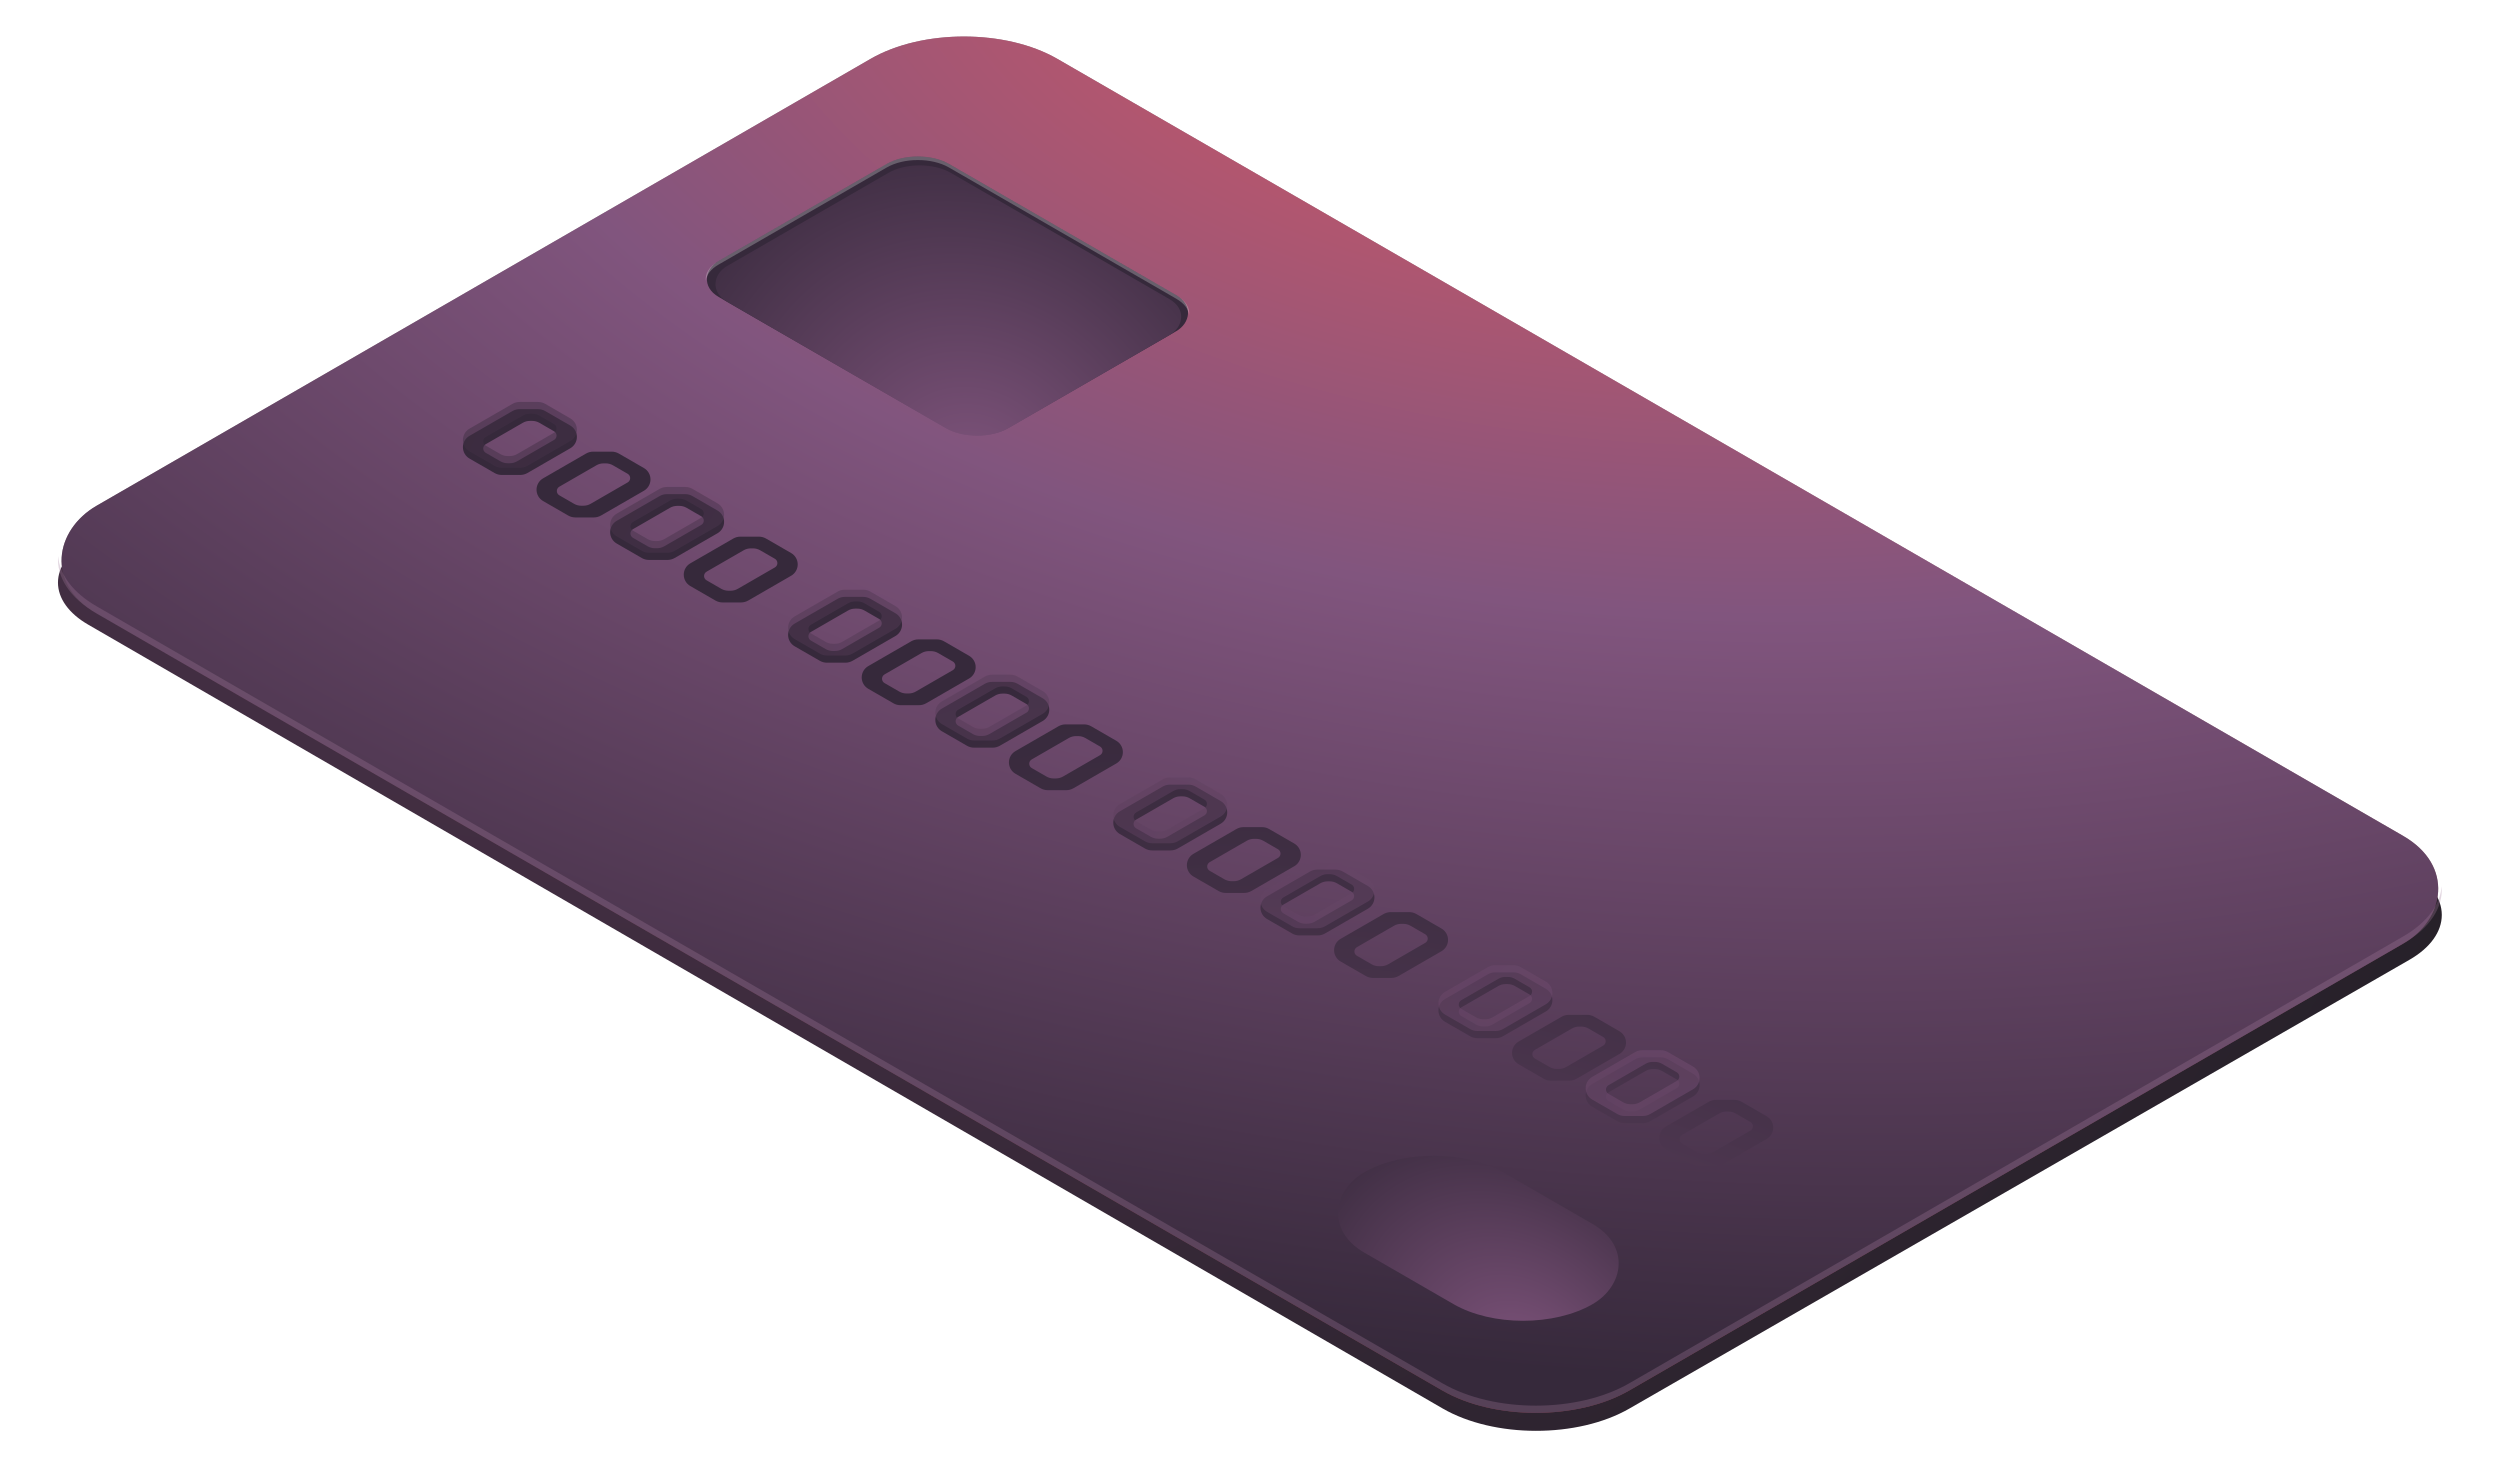 <svg fill="none" height="198" viewBox="0 0 337 198" width="337" xmlns="http://www.w3.org/2000/svg" xmlns:xlink="http://www.w3.org/1999/xlink"><filter id="a" color-interpolation-filters="sRGB" filterUnits="userSpaceOnUse" height="150.117" width="201.848" x="104.882" y="45.818"><feFlood flood-opacity="0" result="BackgroundImageFix"/><feBlend in="SourceGraphic" in2="BackgroundImageFix" mode="normal" result="shape"/><feGaussianBlur result="effect1_foregroundBlur_1_5" stdDeviation="19.863"/></filter><filter id="b" color-interpolation-filters="sRGB" filterUnits="userSpaceOnUse" height="195.217" width="331.033" x="2.969" y=".078"><feFlood flood-opacity="0" result="BackgroundImageFix"/><feGaussianBlur in="BackgroundImageFix" stdDeviation="2.422"/><feComposite in2="SourceAlpha" operator="in" result="effect1_backgroundBlur_1_5"/><feBlend in="SourceGraphic" in2="effect1_backgroundBlur_1_5" mode="normal" result="shape"/></filter><filter id="c" color-interpolation-filters="sRGB" filterUnits="userSpaceOnUse" height="116.47" width="322.313" x="7.328" y="74.465"><feFlood flood-opacity="0" result="BackgroundImageFix"/><feBlend in="SourceGraphic" in2="BackgroundImageFix" mode="normal" result="shape"/><feGaussianBlur result="effect1_foregroundBlur_1_5" stdDeviation=".242"/></filter><filter id="d" color-interpolation-filters="sRGB" filterUnits="userSpaceOnUse" height="22.331" width="66.146" x="94.645" y="20.608"><feFlood flood-opacity="0" result="BackgroundImageFix"/><feBlend in="SourceGraphic" in2="BackgroundImageFix" mode="normal" result="shape"/><feGaussianBlur result="effect1_foregroundBlur_1_5" stdDeviation=".242"/></filter><filter id="e" color-interpolation-filters="sRGB" filterUnits="userSpaceOnUse" height="111.666" width="186.318" x="57.557" y="49.341"><feFlood flood-opacity="0" result="BackgroundImageFix"/><feGaussianBlur in="BackgroundImageFix" stdDeviation="2.422"/><feComposite in2="SourceAlpha" operator="in" result="effect1_backgroundBlur_1_5"/><feBlend in="SourceGraphic" in2="effect1_backgroundBlur_1_5" mode="normal" result="shape"/></filter><radialGradient id="f" cx="0" cy="0" gradientTransform="matrix(124.994 249.261 -270.505 135.647 85.678 17.38)" gradientUnits="userSpaceOnUse" r="1"><stop offset="0" stop-color="#51354f"/><stop offset="1" stop-color="#231f26"/></radialGradient><radialGradient id="g" cx="0" cy="0" gradientTransform="matrix(0 48.459 -51.434 0 51.434 48.459)" gradientUnits="userSpaceOnUse" r="1"><stop offset="0" stop-color="#ff8f96"/><stop offset=".938" stop-color="#e35760"/></radialGradient><radialGradient id="h" cx="0" cy="0" gradientTransform="matrix(-256.994 -179.515 119.428 -170.974 231.265 144.201)" gradientUnits="userSpaceOnUse" r="1"><stop offset="0" stop-color="#e35760"/><stop offset="1" stop-color="#302634"/></radialGradient><radialGradient id="i" cx="0" cy="0" gradientTransform="matrix(45.747 262.253 -297.864 51.959 41.172 -63.504)" gradientUnits="userSpaceOnUse" r="1"><stop offset=".01" stop-color="#e35760"/><stop offset=".475" stop-color="#81557e"/><stop offset="1" stop-color="#36293b"/></radialGradient><radialGradient id="j" cx="0" cy="0" gradientTransform="matrix(-52.838 -46.419 25.257 -28.749 45.383 38.689)" gradientUnits="userSpaceOnUse" r="1"><stop offset="0" stop-color="#81557e"/><stop offset=".673" stop-color="#36293b"/></radialGradient><linearGradient id="k"><stop offset="0" stop-color="#81557e"/><stop offset="1" stop-color="#36293b"/></linearGradient><radialGradient id="l" cx="0" cy="0" gradientTransform="matrix(-56.378 -48.268 26.357 -30.786 49.144 40.765)" gradientUnits="userSpaceOnUse" r="1" xlink:href="#k"/><radialGradient id="m" cx="0" cy="0" gradientTransform="matrix(-45.803 -30.003 15.2 -23.206 39.925 25.34)" gradientUnits="userSpaceOnUse" r="1" xlink:href="#k"/><radialGradient id="n" cx="0" cy="0" gradientTransform="matrix(-279.677 -262.212 92.434 -98.591 312.865 295.38)" gradientUnits="userSpaceOnUse" r="1"><stop offset="0" stop-color="#81557e"/><stop offset=".73" stop-color="#36293b"/></radialGradient><radialGradient id="o" cx="0" cy="0" gradientTransform="matrix(-227.646 -141.46 70.096 -112.802 260.835 173.66)" gradientUnits="userSpaceOnUse" r="1" xlink:href="#k"/><path d="m117.263 10.583c6.963-4.116 18.421-4.13 25.415-.031l182.235 106.808c2.718 1.593 4.242 3.739 4.242 5.975 0 2.263-1.561 4.434-4.338 6.031l-105.187 60.514c-6.961 4.005-18.226 3.995-25.167-.021l-182.599-105.672c-2.593-1.501-4.05-3.534-4.05-5.654 0-2.091 1.417-4.098 3.947-5.594z" fill="url(#f)"/><g filter="url(#a)"><ellipse cx="51.434" cy="48.459" fill="url(#g)" rx="51.434" ry="48.459" transform="matrix(.866 .5 -.866 .5 203.23 70.93)"/></g><g filter="url(#b)"><rect fill="url(#h)" fill-opacity=".5" height="149.537" rx="14.534" transform="matrix(.866 .5 -.866 .5 129.943 .666)" width="238.547"/><rect fill="url(#i)" height="149.537" rx="14.534" transform="matrix(.866 .5 -.866 .5 129.943 .666)" width="238.547"/></g><g filter="url(#c)"><path clip-rule="evenodd" d="m7.833 74.949c-.227 2.789 1.505 5.622 5.194 7.752l181.413 104.739c6.952 4.014 18.223 4.014 25.174 0l104.329-60.234c3.689-2.13 5.421-4.963 5.194-7.752-.2 2.467-1.932 4.899-5.194 6.783l-104.329 60.234c-6.951 4.014-18.222 4.014-25.174 0l-181.413-104.739c-3.262-1.883-4.994-4.316-5.194-6.783z" fill="#a0789c" fill-opacity=".3" fill-rule="evenodd"/></g><rect fill="url(#j)" height="35.857" rx="4.845" transform="matrix(.866 .5 -.866 .5 123.725 19.674)" width="45.079"/><g filter="url(#d)"><path clip-rule="evenodd" d="m127.921 22.096c-2.317-1.338-6.074-1.338-8.392 0l-22.661 13.084c-1.265.731-1.84 1.709-1.723 2.664.097-.795.671-1.573 1.723-2.181l22.661-13.084c2.318-1.338 6.075-1.338 8.392 0l30.648 17.695c1.052.607 1.627 1.386 1.724 2.18.116-.955-.459-1.933-1.724-2.664z" fill="#fff" fill-opacity=".25" fill-rule="evenodd"/></g><rect fill="url(#l)" height="34.795" rx="4.845" transform="matrix(.866 .5 -.866 .5 123.962 20.873)" width="43.744"/><rect fill="url(#m)" height="21.628" rx="10.814" transform="matrix(.866 .5 -.866 .5 193.264 152.626)" width="35.538"/><g fill="url(#n)"><path d="m62.402 60.283c0-.63.336-1.213.882-1.528l5.787-3.341c.295-.17.629-.26.969-.26h2.49c.34 0 .674.089.969.26l3.383 1.953c.546.315.882.898.882 1.528 0 .63-.336 1.213-.882 1.528l-5.787 3.341c-.295.17-.629.26-.969.26h-2.49c-.34 0-.674-.09-.969-.26l-3.383-1.953c-.546-.315-.882-.898-.882-1.528zm5.056 1.901c.295.17.629.26.969.26h.3c.34 0 .674-.089.969-.26l4.995-2.884c.207-.12.335-.341.335-.58 0-.239-.128-.46-.335-.58l-1.984-1.145c-.295-.17-.629-.26-.969-.26h-.3c-.34 0-.674.089-.969.26l-4.995 2.884c-.207.119-.335.341-.335.58 0 .239.128.46.335.58z"/><path d="m72.324 66.011c0-.63.336-1.213.882-1.528l5.787-3.341c.295-.17.629-.26.969-.26h2.49c.34 0 .674.089.969.26l3.383 1.953c.546.315.882.898.882 1.528 0 .63-.336 1.213-.882 1.528l-5.787 3.341c-.295.17-.629.26-.969.26h-2.49c-.34 0-.674-.089-.969-.26l-3.383-1.953c-.546-.315-.882-.898-.882-1.528zm5.056 1.901c.295.17.629.26.969.26h.3c.34 0 .674-.089.969-.26l4.995-2.884c.207-.119.335-.341.335-.58 0-.239-.128-.46-.335-.58l-1.984-1.145c-.295-.17-.629-.26-.969-.26h-.3c-.34 0-.674.089-.969.26l-4.996 2.884c-.207.119-.335.341-.335.58 0 .239.128.46.335.58z"/><path d="m82.246 71.74c0-.63.336-1.213.882-1.528l5.787-3.341c.295-.17.629-.26.969-.26h2.49c.34 0 .674.09.969.26l3.383 1.953c.546.315.882.898.882 1.528 0 .63-.336 1.213-.882 1.528l-5.786 3.341c-.295.17-.629.26-.969.26h-2.49c-.34 0-.674-.089-.969-.26l-3.383-1.953c-.546-.315-.882-.898-.882-1.528zm5.056 1.901c.295.17.629.26.969.26h.3c.34 0 .674-.089.969-.26l4.996-2.884c.207-.119.335-.341.335-.58 0-.239-.128-.46-.335-.58l-1.984-1.145c-.295-.17-.629-.26-.969-.26h-.3c-.34 0-.674.089-.969.26l-4.996 2.884c-.207.12-.335.341-.335.58 0 .239.128.46.335.58z"/><path d="m92.169 77.469c0-.63.336-1.213.882-1.528l5.787-3.341c.295-.17.629-.26.969-.26h2.491c.34 0 .674.09.969.26l3.383 1.953c.546.315.882.898.882 1.528 0 .63-.336 1.213-.882 1.528l-5.787 3.341c-.294.17-.628.26-.969.26l-2.49 0c-.34 0-.674-.09-.969-.26l-3.383-1.953c-.546-.315-.882-.898-.882-1.528zm5.056 1.901c.295.17.629.26.969.26h.3c.34 0 .674-.09.969-.26l4.996-2.884c.207-.12.334-.341.334-.58 0-.239-.127-.46-.334-.58l-1.984-1.145c-.295-.17-.629-.26-.969-.26h-.3c-.341 0-.675.09-.969.26l-4.996 2.884c-.207.12-.335.341-.335.58 0 .239.128.46.335.58z"/><path d="m106.235 85.59c0-.63.336-1.213.882-1.528l5.787-3.341c.294-.17.629-.26.969-.26h2.49c.34 0 .674.089.969.26l3.383 1.953c.546.315.882.898.882 1.528 0 .63-.336 1.213-.882 1.528l-5.786 3.341c-.295.17-.629.26-.969.26h-2.49c-.341 0-.675-.089-.969-.26l-3.384-1.953c-.546-.315-.882-.898-.882-1.528zm5.057 1.901c.294.17.628.26.968.26h.3c.341 0 .675-.089.969-.26l4.996-2.884c.207-.119.335-.341.335-.58 0-.239-.128-.46-.335-.58l-1.984-1.145c-.295-.17-.629-.26-.969-.26h-.3c-.34 0-.674.089-.969.26l-4.995 2.884c-.207.119-.335.341-.335.58 0 .239.128.46.335.58z"/><path d="m116.157 91.319c0-.63.337-1.213.883-1.528l5.786-3.341c.295-.17.629-.26.969-.26h2.49c.34 0 .675.09.969.26l3.383 1.953c.546.315.883.898.883 1.528 0 .63-.337 1.213-.883 1.528l-5.786 3.341c-.295.17-.629.26-.969.26h-2.49c-.34 0-.675-.089-.969-.26l-3.383-1.953c-.546-.315-.883-.898-.883-1.528zm5.057 1.901c.294.17.629.26.969.26h.3c.34 0 .674-.089.969-.26l4.995-2.884c.207-.119.335-.341.335-.58 0-.239-.128-.46-.335-.58l-1.984-1.145c-.294-.17-.628-.26-.969-.26h-.3c-.34 0-.674.089-.969.26l-4.995 2.884c-.207.12-.335.341-.335.58 0 .239.128.46.335.58z"/><path d="m126.08 97.047c0-.63.336-1.213.882-1.528l5.786-3.341c.295-.17.629-.26.969-.26h2.491c.34 0 .674.09.968.26l3.384 1.953c.546.315.882.898.882 1.528 0 .63-.336 1.213-.882 1.528l-5.787 3.341c-.294.17-.628.259-.969.259h-2.49c-.34 0-.674-.089-.969-.259l-3.383-1.954c-.546-.315-.882-.898-.882-1.528zm5.056 1.901c.295.17.629.26.969.26h.3c.34 0 .674-.09.969-.26l4.995-2.884c.208-.12.335-.341.335-.58 0-.239-.127-.46-.335-.58l-1.983-1.145c-.295-.17-.629-.26-.969-.26h-.3c-.341 0-.675.09-.969.26l-4.996 2.884c-.207.12-.334.341-.334.58 0 .239.127.46.334.58z"/><path d="m136.002 102.776c0-.631.336-1.213.882-1.528l5.787-3.341c.294-.17.628-.26.969-.26h2.49c.34 0 .674.089.969.26l3.383 1.953c.546.315.882.898.882 1.528 0 .631-.336 1.213-.882 1.528l-5.786 3.341c-.295.17-.629.26-.969.26h-2.491c-.34 0-.674-.09-.969-.26l-3.383-1.953c-.546-.315-.882-.898-.882-1.528zm5.056 1.9c.295.171.629.26.969.26h.3c.34 0 .675-.089.969-.26l4.996-2.884c.207-.119.334-.34.334-.579 0-.239-.127-.46-.334-.58l-1.984-1.145c-.295-.17-.629-.26-.969-.26h-.3c-.34 0-.674.09-.969.26l-4.996 2.884c-.207.119-.334.34-.334.579 0 .24.127.46.334.58z"/><path d="m150.068 110.897c0-.63.337-1.213.883-1.528l5.786-3.341c.295-.17.629-.259.969-.259h2.49c.34 0 .675.089.969.259l3.383 1.954c.546.315.883.897.883 1.528 0 .63-.337 1.212-.883 1.528l-5.786 3.34c-.295.17-.629.26-.969.26h-2.49c-.34 0-.675-.09-.969-.26l-3.383-1.953c-.546-.315-.883-.898-.883-1.528zm5.057 1.901c.294.17.629.259.969.259h.3c.34 0 .674-.089.969-.259l4.995-2.884c.207-.12.335-.341.335-.58 0-.239-.128-.46-.335-.58l-1.984-1.145c-.294-.17-.629-.26-.969-.26h-.3c-.34 0-.674.09-.969.26l-4.995 2.884c-.207.12-.335.341-.335.58 0 .239.128.46.335.579z"/><path d="m159.991 116.626c0-.631.336-1.213.882-1.528l5.786-3.341c.295-.17.629-.26.969-.26h2.491c.34 0 .674.09.968.26l3.384 1.953c.546.315.882.898.882 1.528 0 .631-.336 1.213-.882 1.528l-5.787 3.341c-.294.17-.629.26-.969.26h-2.49c-.34 0-.674-.09-.969-.26l-3.383-1.953c-.546-.315-.882-.898-.882-1.528zm5.056 1.9c.295.17.629.26.969.26h.3c.34 0 .674-.09.969-.26l4.995-2.884c.208-.119.335-.34.335-.579 0-.24-.127-.46-.335-.58l-1.983-1.145c-.295-.171-.629-.26-.969-.26h-.3c-.341 0-.675.089-.969.26l-4.996 2.884c-.207.119-.335.34-.335.579 0 .239.128.46.335.58z"/><path d="m169.913 122.354c0-.63.336-1.213.882-1.528l5.787-3.341c.294-.17.628-.259.969-.259h2.49c.34 0 .674.089.969.259l3.383 1.954c.546.315.882.897.882 1.528 0 .63-.336 1.213-.882 1.528l-5.787 3.341c-.294.17-.628.259-.968.259h-2.491c-.34 0-.674-.089-.969-.259l-3.383-1.954c-.546-.315-.882-.897-.882-1.528zm5.056 1.901c.295.17.629.26.969.26h.3c.34 0 .675-.09.969-.26l4.996-2.884c.207-.12.334-.341.334-.58 0-.239-.127-.46-.334-.579l-1.984-1.146c-.295-.17-.629-.259-.969-.259h-.3c-.34 0-.674.089-.969.259l-4.996 2.884c-.207.12-.334.341-.334.58 0 .239.127.46.334.58z"/><path d="m179.835 128.083c0-.63.336-1.213.882-1.528l5.787-3.341c.294-.17.629-.26.969-.26h2.49c.34 0 .674.09.969.26l3.383 1.953c.546.316.882.898.882 1.528 0 .631-.336 1.213-.882 1.528l-5.786 3.341c-.295.17-.629.26-.969.26h-2.49c-.341 0-.675-.09-.969-.26l-3.384-1.953c-.546-.315-.882-.898-.882-1.528zm5.057 1.901c.294.17.628.259.968.259h.3c.341 0 .675-.089.969-.259l4.996-2.885c.207-.119.335-.34.335-.579 0-.239-.128-.46-.335-.58l-1.984-1.145c-.295-.17-.629-.26-.969-.26h-.3c-.34 0-.674.09-.969.26l-4.995 2.884c-.207.12-.335.34-.335.58 0 .239.128.46.335.579z"/><path d="m193.902 136.204c0-.63.336-1.213.882-1.528l5.786-3.341c.295-.17.629-.259.969-.259h2.49c.341 0 .675.089.969.259l3.384 1.954c.546.315.882.897.882 1.528 0 .63-.336 1.213-.882 1.528l-5.787 3.341c-.294.17-.629.259-.969.259h-2.49c-.34 0-.674-.089-.969-.259l-3.383-1.954c-.546-.315-.882-.897-.882-1.528zm5.056 1.901c.295.17.629.259.969.259h.3c.34 0 .674-.089.969-.259l4.995-2.884c.207-.12.335-.341.335-.58 0-.239-.128-.46-.335-.58l-1.984-1.145c-.294-.17-.628-.26-.968-.26h-.3c-.341 0-.675.09-.969.26l-4.996 2.884c-.207.12-.335.341-.335.58 0 .239.128.46.335.579z"/><path d="m203.824 141.933c0-.631.336-1.213.882-1.528l5.787-3.341c.294-.17.628-.26.968-.26h2.491c.34 0 .674.09.969.26l3.383 1.953c.546.316.882.898.882 1.528 0 .631-.336 1.213-.882 1.528l-5.787 3.341c-.294.17-.628.26-.968.26h-2.491c-.34 0-.674-.09-.969-.26l-3.383-1.953c-.546-.315-.882-.898-.882-1.528zm5.056 1.9c.295.171.629.26.969.26h.3c.34 0 .675-.089.969-.26l4.996-2.884c.207-.119.334-.34.334-.579 0-.239-.127-.46-.334-.58l-1.984-1.145c-.295-.17-.629-.26-.969-.26h-.3c-.34 0-.675.09-.969.26l-4.996 2.884c-.207.119-.334.34-.334.579 0 .24.127.46.334.58z"/><path d="m213.746 147.661c0-.63.336-1.212.882-1.528l5.787-3.34c.294-.17.629-.26.969-.26h2.49c.34 0 .674.09.969.26l3.383 1.953c.546.315.882.898.882 1.528 0 .63-.336 1.213-.882 1.528l-5.786 3.341c-.295.17-.629.259-.969.259h-2.49c-.341 0-.675-.089-.969-.259l-3.384-1.954c-.546-.315-.882-.897-.882-1.528zm5.057 1.901c.294.17.628.26.968.26h.3c.341 0 .675-.09.969-.26l4.996-2.884c.207-.12.335-.341.335-.58 0-.239-.128-.46-.335-.579l-1.984-1.146c-.295-.17-.629-.259-.969-.259h-.3c-.34 0-.674.089-.969.259l-4.995 2.884c-.207.12-.335.341-.335.58 0 .239.128.46.335.58z"/><path d="m223.668 153.39c0-.63.337-1.213.883-1.528l5.786-3.341c.295-.17.629-.259.969-.259h2.49c.34 0 .675.089.969.259l3.383 1.954c.546.315.883.897.883 1.528 0 .63-.337 1.212-.883 1.528l-5.786 3.34c-.295.17-.629.26-.969.26h-2.49c-.34 0-.675-.09-.969-.26l-3.383-1.953c-.546-.315-.883-.898-.883-1.528zm5.057 1.901c.294.17.629.259.969.259h.3c.34 0 .674-.089.969-.259l4.995-2.884c.207-.12.335-.341.335-.58 0-.239-.128-.46-.335-.58l-1.984-1.145c-.294-.17-.629-.26-.969-.26h-.3c-.34 0-.674.09-.969.26l-4.995 2.884c-.207.12-.335.341-.335.58 0 .239.128.46.335.579z"/></g><g fill="url(#o)" fill-opacity=".5" filter="url(#e)"><path d="m62.402 59.314c0-.63.336-1.213.882-1.528l5.787-3.341c.295-.17.629-.26.969-.26h2.49c.34 0 .674.09.969.26l3.383 1.953c.546.315.882.898.882 1.528 0 .63-.336 1.213-.882 1.528l-5.787 3.341c-.295.17-.629.26-.969.26h-2.49c-.34 0-.674-.09-.969-.26l-3.383-1.953c-.546-.315-.882-.898-.882-1.528zm5.056 1.901c.295.17.629.26.969.26h.3c.34 0 .674-.09.969-.26l4.995-2.884c.207-.12.335-.341.335-.58 0-.239-.128-.46-.335-.58l-1.984-1.145c-.295-.17-.629-.26-.969-.26h-.3c-.34 0-.674.09-.969.26l-4.995 2.884c-.207.12-.335.341-.335.58 0 .239.128.46.335.58z"/><path d="m72.324 65.043c0-.63.336-1.213.882-1.528l5.787-3.341c.295-.17.629-.26.969-.26h2.49c.34 0 .674.089.969.26l3.383 1.953c.546.315.882.898.882 1.528 0 .63-.336 1.213-.882 1.528l-5.787 3.341c-.295.17-.629.26-.969.26h-2.49c-.34 0-.674-.09-.969-.26l-3.383-1.953c-.546-.315-.882-.898-.882-1.528zm5.056 1.901c.295.17.629.26.969.26h.3c.34 0 .674-.089.969-.26l4.995-2.884c.207-.12.335-.341.335-.58 0-.239-.128-.46-.335-.58l-1.984-1.145c-.295-.17-.629-.26-.969-.26h-.3c-.34 0-.674.089-.969.26l-4.996 2.884c-.207.119-.335.341-.335.58 0 .239.128.46.335.58z"/><path d="m82.246 70.771c0-.63.336-1.213.882-1.528l5.787-3.341c.295-.17.629-.26.969-.26h2.49c.34 0 .674.089.969.26l3.383 1.953c.546.315.882.898.882 1.528 0 .63-.336 1.213-.882 1.528l-5.786 3.341c-.295.17-.629.26-.969.26h-2.49c-.34 0-.674-.089-.969-.26l-3.383-1.953c-.546-.315-.882-.898-.882-1.528zm5.056 1.901c.295.17.629.26.969.26h.3c.34 0 .674-.089.969-.26l4.996-2.884c.207-.119.335-.341.335-.58 0-.239-.128-.46-.335-.58l-1.984-1.145c-.295-.17-.629-.26-.969-.26h-.3c-.34 0-.674.089-.969.26l-4.996 2.884c-.207.119-.335.341-.335.58 0 .239.128.46.335.58z"/><path d="m92.169 76.5c0-.63.336-1.213.882-1.528l5.787-3.341c.295-.17.629-.26.969-.26h2.491c.34 0 .674.089.969.26l3.383 1.953c.546.315.882.898.882 1.528 0 .63-.336 1.213-.882 1.528l-5.787 3.341c-.294.17-.628.26-.969.26h-2.49c-.34 0-.674-.089-.969-.26l-3.383-1.953c-.546-.315-.882-.898-.882-1.528zm5.056 1.901c.295.17.629.26.969.26h.3c.34 0 .674-.089.969-.26l4.996-2.884c.207-.119.334-.341.334-.58 0-.239-.127-.46-.334-.58l-1.984-1.145c-.295-.17-.629-.26-.969-.26h-.3c-.341 0-.675.089-.969.26l-4.996 2.884c-.207.12-.335.341-.335.58 0 .239.128.46.335.58z"/><path d="m106.235 84.621c0-.63.336-1.213.882-1.528l5.787-3.341c.294-.17.629-.26.969-.26h2.49c.34 0 .674.089.969.26l3.383 1.953c.546.315.882.898.882 1.528 0 .63-.336 1.213-.882 1.528l-5.786 3.341c-.295.17-.629.26-.969.26h-2.49c-.341 0-.675-.09-.969-.26l-3.384-1.953c-.546-.315-.882-.898-.882-1.528zm5.057 1.901c.294.17.628.26.968.26h.3c.341 0 .675-.089.969-.26l4.996-2.884c.207-.12.335-.341.335-.58 0-.239-.128-.46-.335-.58l-1.984-1.145c-.295-.17-.629-.26-.969-.26h-.3c-.34 0-.674.089-.969.26l-4.995 2.884c-.207.119-.335.341-.335.58 0 .239.128.46.335.58z"/><path d="m116.157 90.35c0-.63.337-1.213.883-1.528l5.786-3.341c.295-.17.629-.26.969-.26h2.49c.34 0 .675.089.969.26l3.383 1.953c.546.315.883.898.883 1.528 0 .63-.337 1.213-.882 1.528l-5.787 3.341c-.295.17-.629.26-.969.26h-2.49c-.34 0-.675-.089-.969-.26l-3.383-1.953c-.546-.315-.883-.898-.883-1.528zm5.057 1.901c.294.17.629.26.969.26h.3c.34 0 .674-.089.969-.26l4.995-2.884c.207-.119.335-.341.335-.58 0-.239-.128-.46-.335-.58l-1.984-1.145c-.294-.17-.628-.26-.969-.26h-.3c-.34 0-.674.089-.969.26l-4.995 2.884c-.207.119-.335.341-.335.58 0 .239.128.46.335.58z"/><path d="m126.08 96.078c0-.63.336-1.213.882-1.528l5.786-3.341c.295-.17.629-.26.969-.26h2.491c.34 0 .674.09.968.26l3.384 1.953c.546.315.882.898.882 1.528 0 .63-.336 1.213-.882 1.528l-5.787 3.341c-.294.17-.628.26-.969.26h-2.49c-.34 0-.674-.089-.969-.26l-3.383-1.953c-.546-.315-.882-.898-.882-1.528zm5.056 1.901c.295.17.629.26.969.26h.3c.34 0 .674-.089.969-.26l4.995-2.884c.208-.119.335-.341.335-.58 0-.239-.127-.46-.335-.58l-1.983-1.145c-.295-.17-.629-.26-.969-.26h-.3c-.341 0-.675.089-.969.26l-4.996 2.884c-.207.12-.334.341-.334.58 0 .239.127.46.334.58z"/><path d="m136.002 101.807c0-.63.336-1.213.882-1.528l5.787-3.341c.294-.17.628-.26.969-.26h2.49c.34 0 .674.09.969.26l3.383 1.953c.546.315.882.898.882 1.528 0 .631-.336 1.213-.882 1.528l-5.786 3.341c-.295.17-.629.26-.969.26h-2.491c-.34 0-.674-.09-.969-.26l-3.383-1.953c-.546-.315-.882-.898-.882-1.528zm5.056 1.901c.295.17.629.259.969.259h.3c.34 0 .675-.089.969-.259l4.996-2.885c.207-.119.334-.34.334-.579 0-.239-.127-.46-.334-.58l-1.984-1.145c-.295-.17-.629-.26-.969-.26h-.3c-.34 0-.674.09-.969.26l-4.996 2.884c-.207.119-.334.34-.334.58 0 .239.127.46.334.579z"/><path d="m150.068 109.928c0-.63.337-1.213.883-1.528l5.786-3.341c.295-.17.629-.259.969-.259h2.49c.34 0 .675.089.969.259l3.383 1.954c.546.315.883.897.883 1.528 0 .63-.337 1.212-.883 1.528l-5.786 3.34c-.295.171-.629.26-.969.26h-2.49c-.34 0-.675-.089-.969-.26l-3.383-1.953c-.546-.315-.883-.898-.883-1.528zm5.057 1.901c.294.17.629.259.969.259h.3c.34 0 .674-.089.969-.259l4.995-2.884c.207-.12.335-.341.335-.58 0-.239-.128-.46-.335-.58l-1.984-1.145c-.294-.17-.629-.26-.969-.26h-.3c-.34 0-.674.09-.969.26l-4.995 2.884c-.207.12-.335.341-.335.58 0 .239.128.46.335.579z"/><path d="m159.991 115.657c0-.631.336-1.213.882-1.528l5.786-3.341c.295-.17.629-.26.969-.26h2.491c.34 0 .674.09.968.26l3.384 1.953c.546.315.882.898.882 1.528 0 .631-.336 1.213-.882 1.528l-5.787 3.341c-.294.17-.629.26-.969.26h-2.49c-.34 0-.674-.09-.969-.26l-3.383-1.953c-.546-.315-.882-.898-.882-1.528zm5.056 1.9c.295.17.629.26.969.26h.3c.34 0 .674-.09.969-.26l4.995-2.884c.208-.119.335-.34.335-.579 0-.239-.127-.46-.335-.58l-1.983-1.145c-.295-.17-.629-.26-.969-.26h-.3c-.341 0-.675.09-.969.26l-4.996 2.884c-.207.119-.335.34-.335.579 0 .239.128.46.335.58z"/><path d="m169.913 121.385c0-.63.336-1.212.882-1.528l5.787-3.34c.294-.171.628-.26.969-.26h2.49c.34 0 .674.089.969.26l3.383 1.953c.546.315.882.898.882 1.528 0 .63-.336 1.213-.882 1.528l-5.787 3.341c-.294.17-.628.259-.968.259h-2.491c-.34 0-.674-.089-.969-.259l-3.383-1.954c-.546-.315-.882-.897-.882-1.528zm5.056 1.901c.295.17.629.26.969.26h.3c.34 0 .675-.09.969-.26l4.996-2.884c.207-.12.334-.341.334-.58 0-.239-.127-.46-.334-.579l-1.984-1.146c-.295-.17-.629-.259-.969-.259h-.3c-.34 0-.674.089-.969.259l-4.996 2.884c-.207.12-.334.341-.334.58 0 .239.127.46.334.58z"/><path d="m179.835 127.114c0-.63.336-1.213.882-1.528l5.787-3.341c.294-.17.629-.259.969-.259h2.49c.34 0 .674.089.969.259l3.383 1.954c.546.315.882.897.882 1.528 0 .63-.336 1.212-.882 1.528l-5.786 3.34c-.295.17-.629.26-.969.26h-2.49c-.341 0-.675-.09-.969-.26l-3.384-1.953c-.546-.315-.882-.898-.882-1.528zm5.057 1.901c.294.17.628.259.968.259h.3c.341 0 .675-.089.969-.259l4.996-2.885c.207-.119.335-.34.335-.579 0-.239-.128-.46-.335-.58l-1.984-1.145c-.295-.17-.629-.26-.969-.26h-.3c-.34 0-.674.09-.969.26l-4.995 2.884c-.207.12-.335.341-.335.58 0 .239.128.46.335.579z"/><path d="m193.902 135.235c0-.63.336-1.213.882-1.528l5.786-3.341c.295-.17.629-.259.969-.259h2.49c.341 0 .675.089.969.259l3.384 1.954c.546.315.882.897.882 1.528 0 .63-.336 1.213-.882 1.528l-5.787 3.341c-.294.17-.629.259-.969.259h-2.49c-.34 0-.674-.089-.969-.259l-3.383-1.954c-.546-.315-.882-.897-.882-1.528zm5.056 1.901c.295.17.629.26.969.26h.3c.34 0 .674-.09.969-.26l4.995-2.884c.207-.12.335-.341.335-.58 0-.239-.128-.46-.335-.579l-1.984-1.146c-.294-.17-.628-.26-.968-.26h-.3c-.341 0-.675.09-.969.26l-4.996 2.884c-.207.12-.335.341-.335.58 0 .239.128.46.335.579z"/><path d="m203.824 140.964c0-.63.336-1.213.882-1.528l5.787-3.341c.294-.17.628-.26.968-.26h2.491c.34 0 .674.09.969.26l3.383 1.953c.546.316.882.898.882 1.528 0 .631-.336 1.213-.882 1.528l-5.787 3.341c-.294.17-.628.26-.968.26h-2.491c-.34 0-.674-.09-.969-.26l-3.383-1.953c-.546-.315-.882-.898-.882-1.528zm5.056 1.901c.295.17.629.259.969.259h.3c.34 0 .675-.089.969-.259l4.996-2.885c.207-.119.334-.34.334-.579 0-.239-.127-.46-.334-.58l-1.984-1.145c-.295-.17-.629-.26-.969-.26h-.3c-.34 0-.675.09-.969.26l-4.996 2.884c-.207.119-.334.34-.334.58 0 .239.127.46.334.579z"/><path d="m213.746 146.693c0-.631.336-1.213.882-1.528l5.787-3.341c.294-.17.629-.26.969-.26h2.49c.34 0 .674.09.969.26l3.383 1.953c.546.315.882.898.882 1.528 0 .63-.336 1.213-.882 1.528l-5.786 3.341c-.295.17-.629.259-.969.259h-2.49c-.341 0-.675-.089-.969-.259l-3.384-1.954c-.546-.315-.882-.897-.882-1.527zm5.057 1.9c.294.17.628.26.968.26h.3c.341 0 .675-.09.969-.26l4.996-2.884c.207-.12.335-.341.335-.58 0-.239-.128-.46-.335-.579l-1.984-1.146c-.295-.17-.629-.259-.969-.259h-.3c-.34 0-.674.089-.969.259l-4.995 2.885c-.207.119-.335.34-.335.579 0 .239.128.46.335.58z"/><path d="m223.668 152.421c0-.63.337-1.213.883-1.528l5.786-3.341c.295-.17.629-.259.969-.259h2.49c.34 0 .675.089.969.259l3.383 1.954c.546.315.883.897.883 1.528 0 .63-.337 1.212-.883 1.528l-5.786 3.34c-.295.171-.629.26-.969.26h-2.49c-.34 0-.675-.089-.969-.26l-3.383-1.953c-.546-.315-.883-.898-.883-1.528zm5.057 1.901c.294.17.629.259.969.259h.3c.34 0 .674-.089.969-.259l4.995-2.884c.207-.12.335-.341.335-.58 0-.239-.128-.46-.335-.58l-1.984-1.145c-.294-.17-.629-.26-.969-.26h-.3c-.34 0-.674.09-.969.26l-4.995 2.884c-.207.12-.335.341-.335.58 0 .239.128.46.335.579z"/></g></svg>
